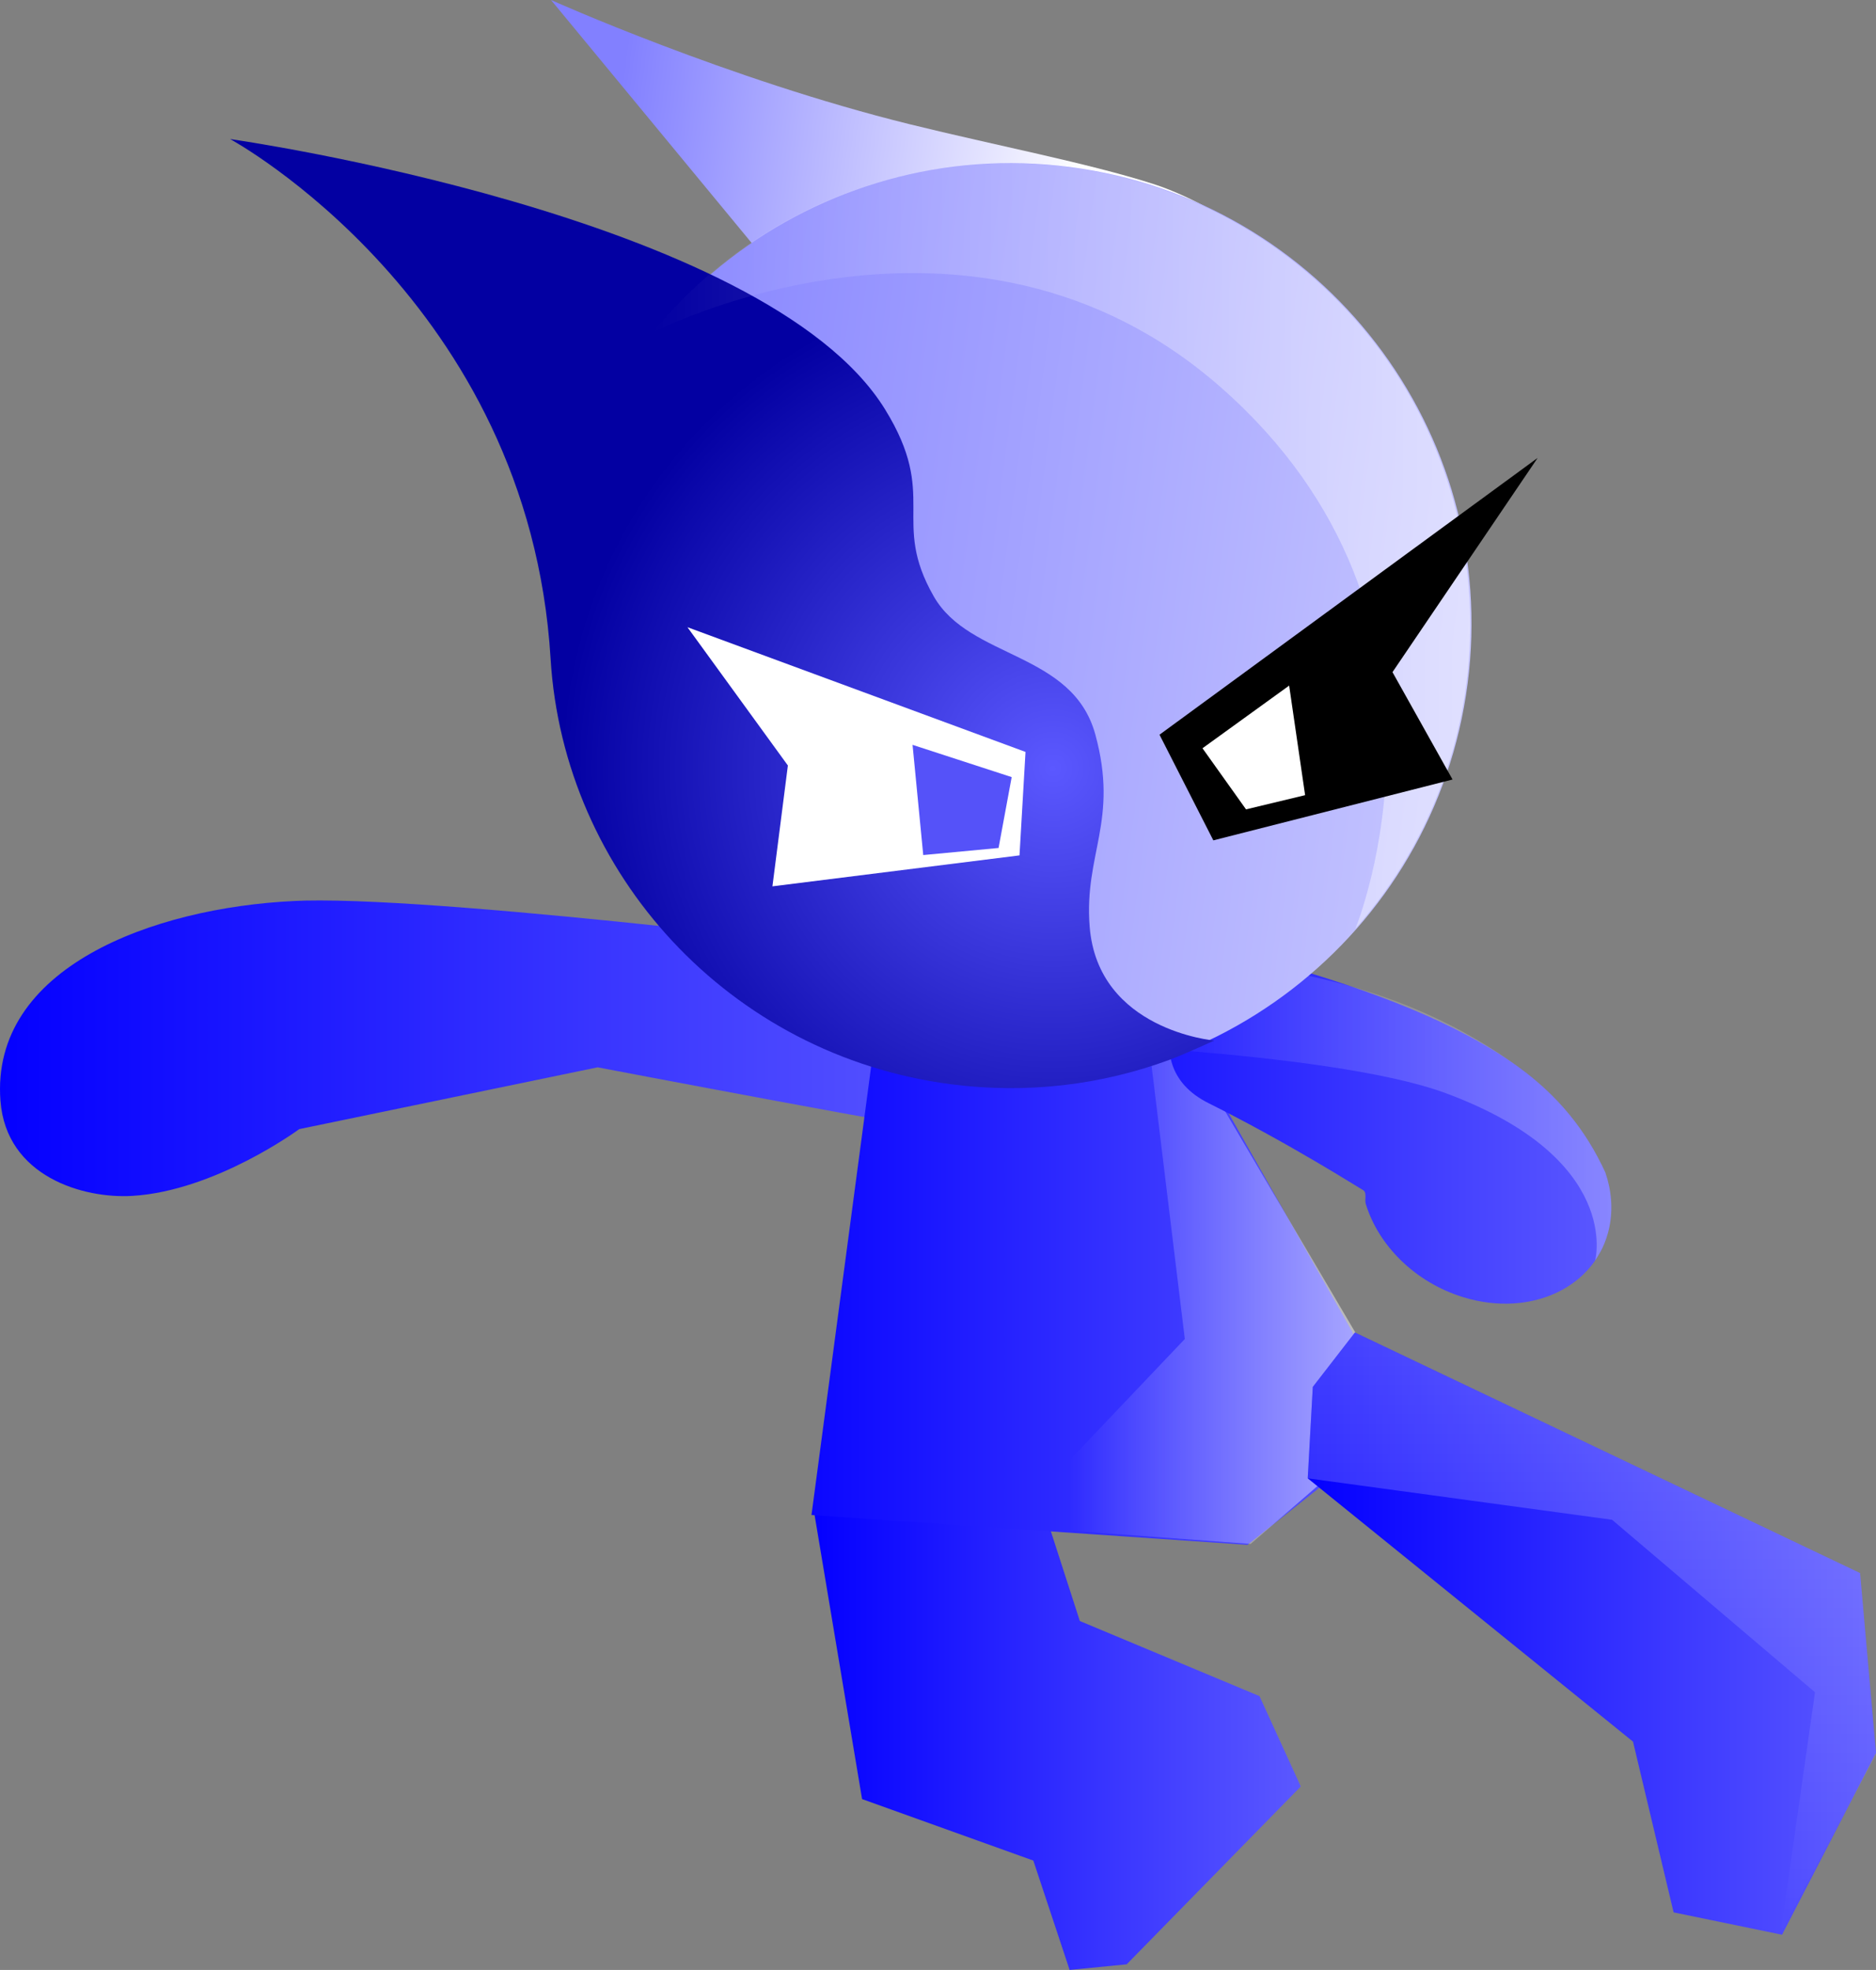 <svg version="1.1" xmlns="http://www.w3.org/2000/svg" xmlns:xlink="http://www.w3.org/1999/xlink" width="165.246" height="173.436" viewBox="0,0,165.246,173.436"><rect x="0" y="0" width="165.246" height="173.436" fill="#808080" stroke="none"/><defs><linearGradient x1="179.491" y1="199.82" x2="222.407" y2="199.82" gradientUnits="userSpaceOnUse" id="color-1"><stop offset="0" stop-color="#0400ff"/><stop offset="1" stop-color="#5b58ff"/></linearGradient><linearGradient x1="107.828" y1="146.538" x2="194.75" y2="146.538" gradientUnits="userSpaceOnUse" id="color-2"><stop offset="0" stop-color="#0400ff"/><stop offset="1" stop-color="#5b58ff"/></linearGradient><linearGradient x1="174.717" y1="149.43" x2="231.409" y2="149.43" gradientUnits="userSpaceOnUse" id="color-3"><stop offset="0" stop-color="#0400ff"/><stop offset="1" stop-color="#5b58ff"/></linearGradient><linearGradient x1="202.023" y1="164.721" x2="231.356" y2="164.721" gradientUnits="userSpaceOnUse" id="color-4"><stop offset="0" stop-color="#ffffff" stop-opacity="0"/><stop offset="1" stop-color="#ffffff" stop-opacity="0.557"/></linearGradient><linearGradient x1="198.856" y1="158.433" x2="228.19" y2="158.433" gradientUnits="userSpaceOnUse" id="color-5"><stop offset="0" stop-color="#000000" stop-opacity="0"/><stop offset="1" stop-color="#000000" stop-opacity="0"/></linearGradient><linearGradient x1="194.937" y1="150.568" x2="249.759" y2="150.568" gradientUnits="userSpaceOnUse" id="color-6"><stop offset="0" stop-color="#0400ff"/><stop offset="1" stop-color="#5b58ff"/></linearGradient><linearGradient x1="204.864" y1="150.97" x2="249.759" y2="150.97" gradientUnits="userSpaceOnUse" id="color-7"><stop offset="0" stop-color="#ffffff" stop-opacity="0"/><stop offset="1" stop-color="#ffffff" stop-opacity="0.275"/></linearGradient><linearGradient x1="160.863" y1="74.735" x2="202.1" y2="80.101" gradientUnits="userSpaceOnUse" id="color-8"><stop offset="0" stop-color="#8280ff"/><stop offset="1" stop-color="#ffffff"/></linearGradient><linearGradient x1="156.609" y1="103.957" x2="237.1" y2="114.433" gradientUnits="userSpaceOnUse" id="color-9"><stop offset="0" stop-color="#8280ff"/><stop offset="1" stop-color="#c5c5ff"/></linearGradient><radialGradient cx="200.573" cy="121.878" r="43.343" gradientUnits="userSpaceOnUse" id="color-10"><stop offset="0" stop-color="#5b58ff"/><stop offset="1" stop-color="#0300a2"/></radialGradient><linearGradient x1="223.018" y1="195.569" x2="273.073" y2="195.569" gradientUnits="userSpaceOnUse" id="color-11"><stop offset="0" stop-color="#0400ff"/><stop offset="1" stop-color="#5b58ff"/></linearGradient><linearGradient x1="165.316" y1="102.31" x2="237.325" y2="102.31" gradientUnits="userSpaceOnUse" id="color-12"><stop offset="0" stop-color="#ffffff" stop-opacity="0"/><stop offset="1" stop-color="#ffffff" stop-opacity="0.459"/></linearGradient><linearGradient x1="248.046" y1="171.558" x2="248.046" y2="224.381" gradientUnits="userSpaceOnUse" id="color-13"><stop offset="0" stop-color="#ffffff" stop-opacity="0.243"/><stop offset="1" stop-color="#ffffff" stop-opacity="0"/></linearGradient></defs><g transform="translate(-107.827,-54.243)"><g data-paper-data="{&quot;isPaintingLayer&quot;:true}" fill-rule="nonzero" stroke-width="0" stroke-linecap="butt" stroke-linejoin="miter" stroke-miterlimit="10" stroke-dasharray="" stroke-dashoffset="0" style="mix-blend-mode: normal"><path d="M207.07,227.186l-5.026,0.493l-3.197,-9.627l-15.085,-5.415l-4.272,-25.542l17.64,-8.131l5.814,17.996l15.825,6.612l3.637,7.954z" fill="url(#color-1)" stroke="none"/><path d="M107.867,151.162c-0.887,-11.714 13.402,-17.006 25.894,-17.594c0.311,-0.015 0.622,-0.029 0.931,-0.035c13.628,-0.296 53.776,4.853 53.776,4.853l6.283,7.388c0,0 -2.31,5.527 -2.643,8.151c-0.039,0.31 -31.64,-5.713 -31.64,-5.713l-26.281,5.44c0,0 -7.364,5.432 -14.693,5.879c-4.32,0.264 -11.121,-1.696 -11.626,-8.369z" fill="url(#color-2)" stroke="none"/><path d="M179.306,187.63l6.925,-52.046l2.891,12.187c0,0 6.5,-2.335 12.624,-2.419c7.298,-0.101 11.199,1.418 11.199,1.418l18.465,32.62l-13.7,10.865z" data-paper-data="{&quot;index&quot;:null}" fill="url(#color-3)" stroke="none"/><path d="M196.523,188.6l15.667,-16.469l-4,-32.865l23.167,39.333l-13.367,11.575z" fill="url(#color-4)" stroke="url(#color-5)"/><path d="M213.331,139.223c-0.005,-3.437 -20.513,-7.732 -18.215,-7.032c16.832,5.121 35.454,8.008 46.45,15.986c3.467,2.515 5.941,5.536 7.664,9.293c0.541,1.578 0.686,3.24 0.345,4.854c-1.1,5.21 -6.844,7.957 -12.83,6.135c-4.268,-1.299 -7.507,-4.569 -8.616,-8.228c-0.124,-0.409 0.16,-1.031 -0.291,-1.241c-0.194,-0.09 -6.317,-4.013 -13.551,-7.62c-7.234,-3.607 -0.957,-12.146 -0.957,-12.146z" fill="url(#color-6)" stroke="none"/><path d="M213.331,139.223c-0.005,-3.437 -5.347,-2.565 -3.048,-1.866c7.077,2.153 9.123,1.998 13.025,2.847c5.379,1.17 11.886,3.348 18.259,7.972c3.467,2.515 5.941,5.536 7.664,9.293c0.541,1.578 0.686,3.24 0.345,4.854c-0.137,0.647 -0.345,1.257 -0.617,1.824c-0.181,0.378 -0.625,1.077 -0.625,1.077c0,0 2.445,-8.948 -13.141,-14.729c-10.693,-3.966 -39.08,-4.374 -27.675,-4.374l5.812,-6.899z" fill="url(#color-7)" stroke="none"/><path d="M187.318,91.714l-30.955,-37.471c0,0 15.566,6.987 31.64,10.949c7.556,1.862 15.651,3.402 21.388,5.239c3.89,1.246 7.551,3.76 9.211,4.611c3.431,1.759 7.191,6.55 7.191,6.55l-25.528,12.603z" fill="url(#color-8)" stroke="none"/><path d="M156.609,103.957c2.893,-22.227 23.256,-37.901 45.483,-35.008c22.227,2.893 37.901,23.256 35.008,45.483c-2.893,22.227 -23.256,37.901 -45.483,35.008c-22.227,-2.893 -37.901,-23.256 -35.008,-45.483z" fill="url(#color-9)" stroke="none"/><path d="M128.096,66.486c0,0 47.112,6.671 57.688,23.794c4.787,7.751 0.448,9.753 4.295,16.475c3.162,5.527 12.229,4.84 14.229,12.154c2.084,7.621 -1.007,10.495 -0.499,16.913c0.722,9.14 10.974,10.033 10.974,10.033c0,0 -2.607,1.205 -3.959,1.703c-5.954,2.194 -12.511,3.019 -19.239,2.144c-19.515,-2.54 -34.112,-18.539 -35.259,-37.459c-1.909,-31.492 -28.227,-45.757 -28.227,-45.757z" fill="url(#color-10)" stroke="none"/><path d="M175.866,132.278l1.361,-10.64l-8.847,-12.175l29.778,10.981l-0.529,9.108z" data-paper-data="{&quot;index&quot;:null}" fill="#ffffff" stroke="none"/><path d="M189.15,129.524l-0.941,-9.703l8.731,2.84l-1.155,6.239z" data-paper-data="{&quot;index&quot;:null}" fill="#5552f9" stroke="none"/><path d="M273.073,208.573l-8.275,16.008l-9.553,-1.97l-3.575,-15.031l-28.653,-23.183l0.446,-8.047l3.711,-4.791l44.497,21.18z" data-paper-data="{&quot;index&quot;:null}" fill="url(#color-11)" stroke="none"/><path d="M166.537,82.094c14.972,-16.68 40.632,-18.065 57.312,-3.092c16.086,14.439 17.947,38.817 4.631,55.496c-0.406,0.508 -1.26,1.503 -1.26,1.503c0,0 11.278,-27.376 -11.895,-47.689c-22.025,-19.306 -50.01,-4.793 -50.01,-4.793c0,0 0.801,-0.957 1.221,-1.425z" fill="url(#color-12)" stroke="none"/><path d="M214.703,128.23l-4.741,-9.302l33.308,-24.37l-12.787,18.862l5.291,9.452z" fill="#000000" stroke="none"/><path d="M217.583,125.501l-3.836,-5.38l7.634,-5.516l1.406,9.646z" fill="#ffffff" stroke="none"/><path d="M273.073,208.74l-8.393,15.641l3.019,-21.148l-17.874,-15.186l-26.808,-3.649l0.446,-8.047l3.711,-4.791l44.497,21.18z" data-paper-data="{&quot;index&quot;:null}" fill="url(#color-13)" stroke="none"/></g></g></svg>